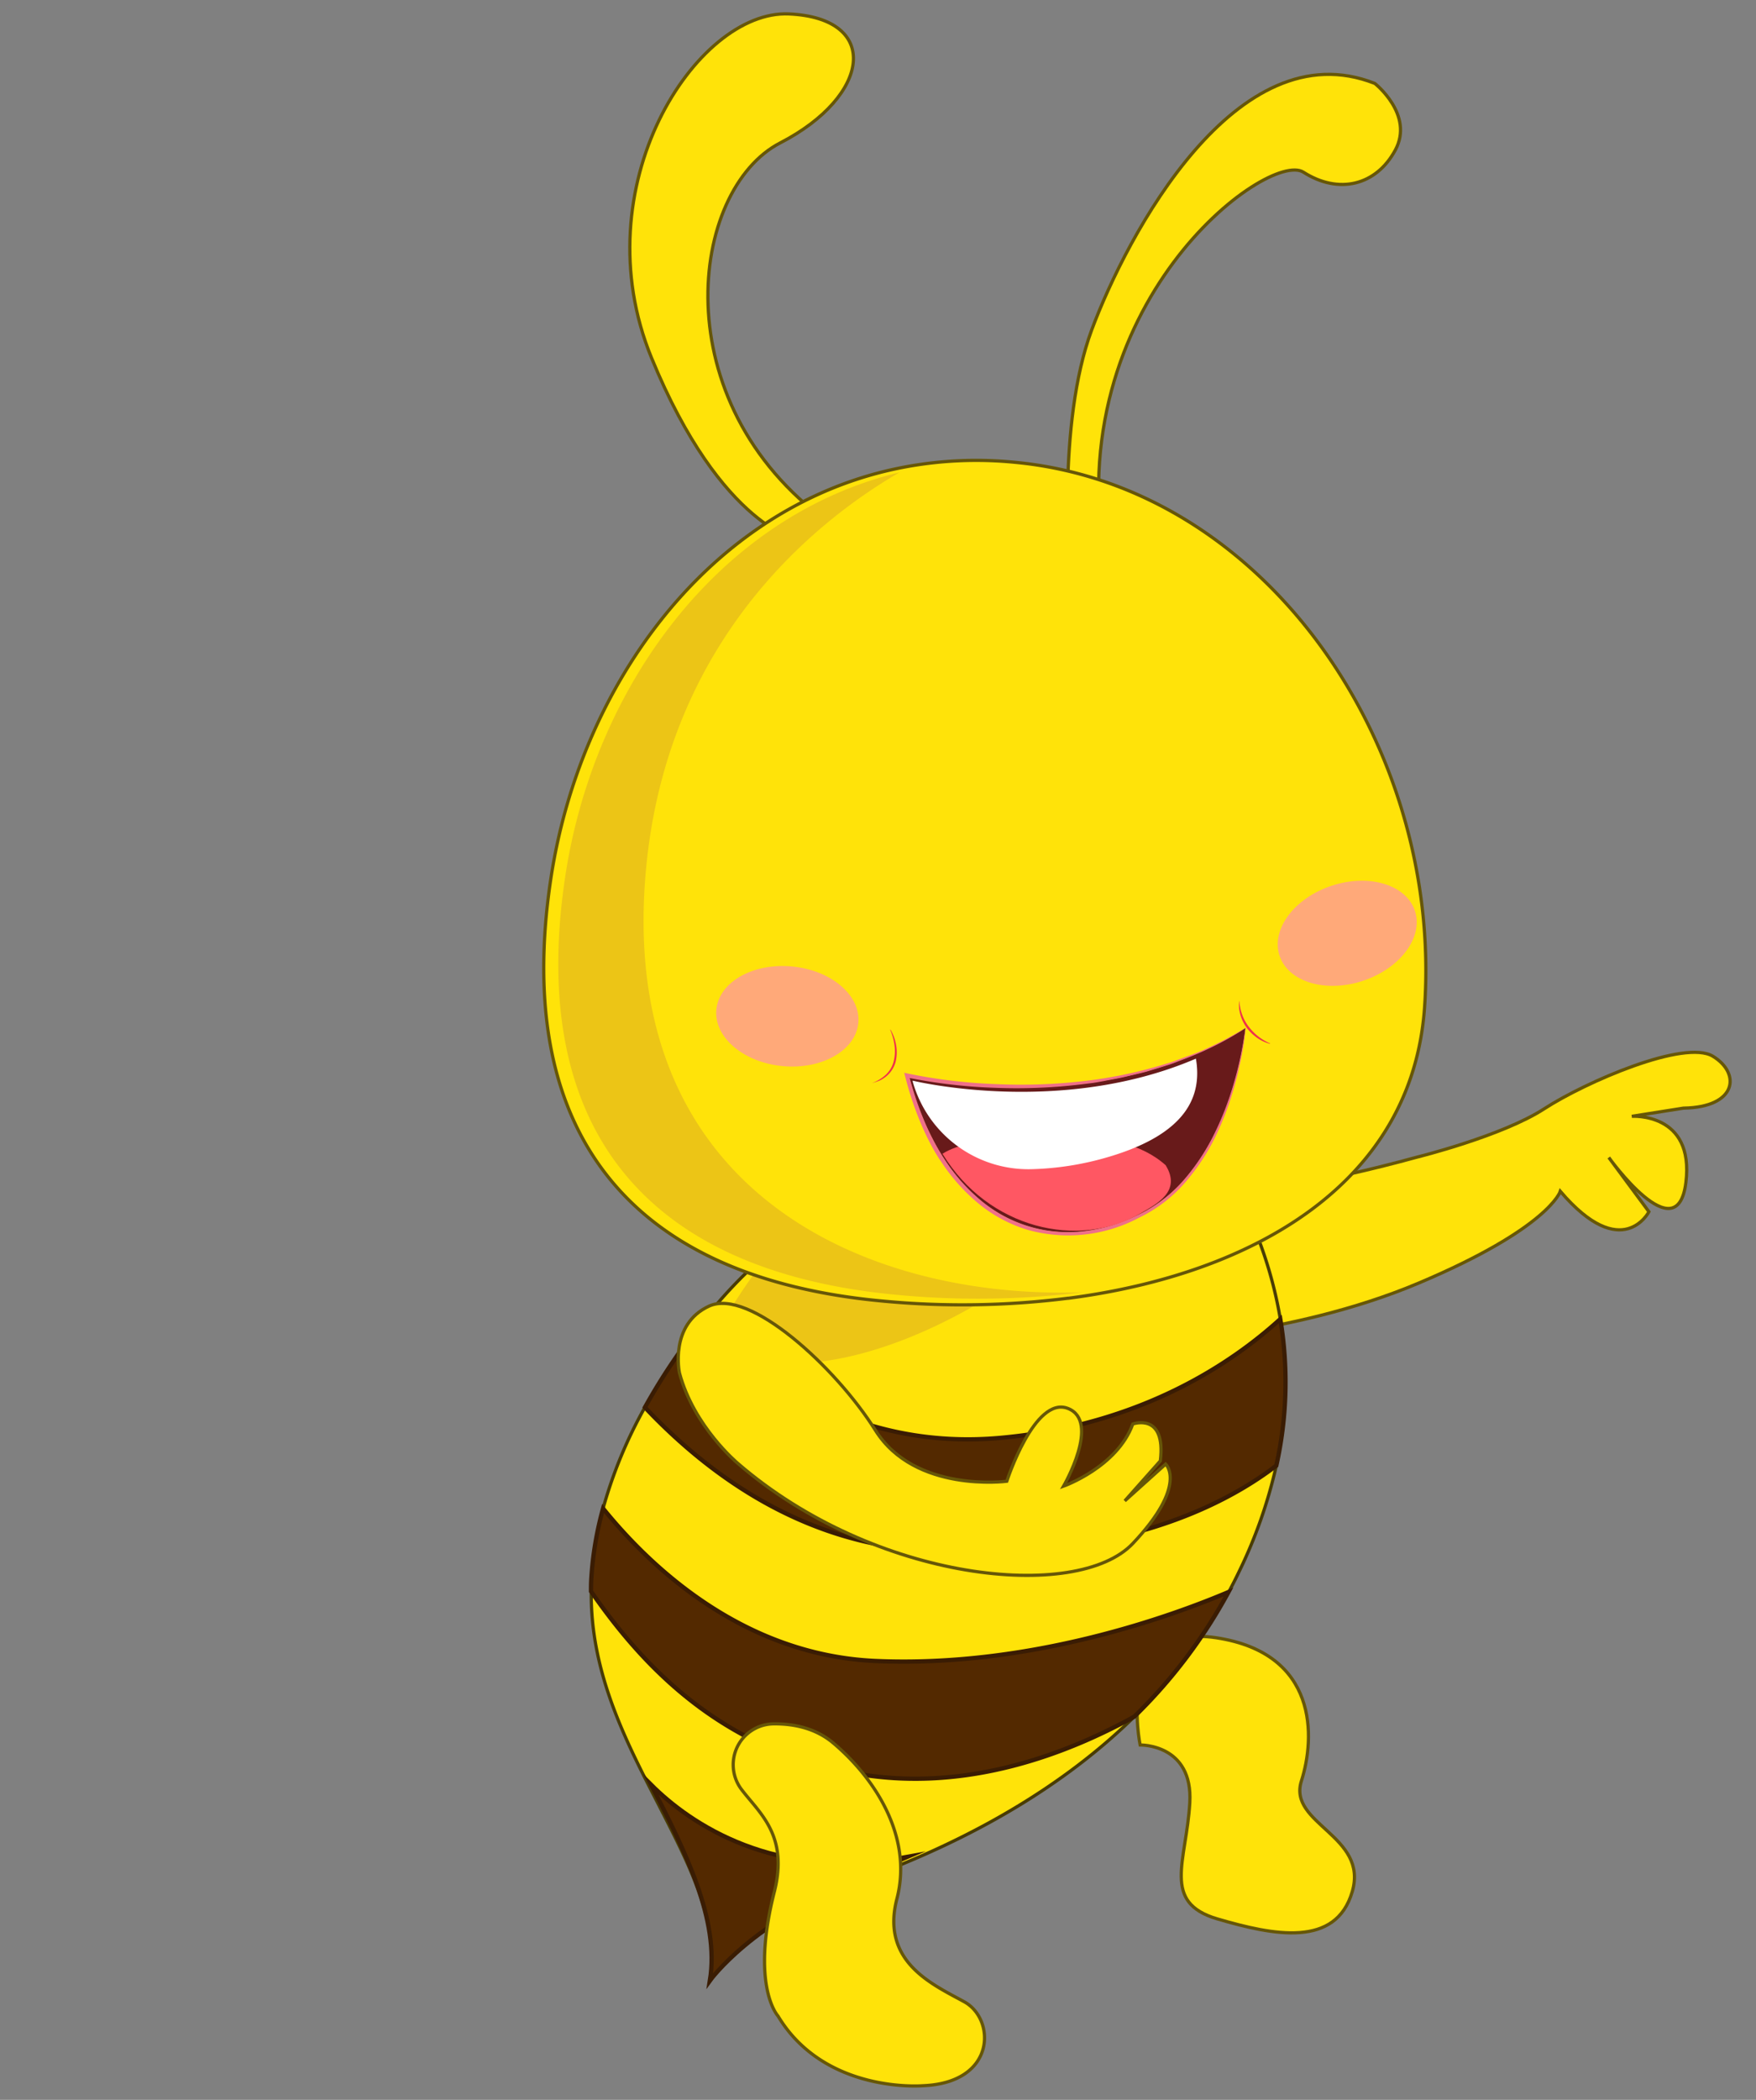 <svg id="ff87fd78-5aa1-43dd-94ee-6c40a4c80b1a" data-name="Layer 1" xmlns="http://www.w3.org/2000/svg" width="410" height="490" viewBox="0 0 410 490">
  <rect x="0" y="0" width="410" height="490" fill="#808080" stroke="none"/>
  <defs>
    <style>
      .b6149866-eb52-4706-936c-6ac77db0056b, .fe4d66a6-57b0-418b-91c9-a38b0c2c389f {
        fill: #ffe309;
        stroke-width: 0.75px;
      }

      .b6149866-eb52-4706-936c-6ac77db0056b {
        stroke: #665608;
      }

      .b6149866-eb52-4706-936c-6ac77db0056b, .b8e91536-20db-4c3b-91f6-f1d8a08620ae, .fe4d66a6-57b0-418b-91c9-a38b0c2c389f {
        stroke-miterlimit: 10;
      }

      .fe4d66a6-57b0-418b-91c9-a38b0c2c389f {
        stroke: #493c05;
      }

      .bf627be5-698b-4d9a-95ed-de41cadedcc3 {
        fill: #ecc516;
      }

      .b8e91536-20db-4c3b-91f6-f1d8a08620ae {
        fill: #532900;
        stroke: #3a1c03;
      }

      .f415df0d-8634-4df9-9267-480c874f7983 {
        fill: #681a1a;
      }

      .a49390be-d803-4f1b-ac81-d81def4d9447 {
        fill: #ef7089;
      }

      .b1d6aa15-ad55-4b29-9751-19450a616f5f {
        fill: #ff5763;
      }

      .b33484ea-26cc-4107-a756-0c04c676a93a {
        fill: #fff;
      }

      .fd3a2a23-d862-4dcb-8fab-8c57f2a4e74c {
        fill: #ef304c;
      }

      .e8df3125-3c8b-4a17-b9b8-25528cee471f {
        fill: #ffa979;
      }
    </style>
  </defs>
  <g>
    <path class="b6149866-eb52-4706-936c-6ac77db0056b" d="M266.21,407.19s12.38-.28,11.59,13.47-6.68,23.28,6.45,27.12,27.64,6.77,31.48-6.36-15.1-15.76-11.87-25.84,4-29.78-19.88-33.41S266.21,407.19,266.21,407.19Z"/>
    <g>
      <path class="b6149866-eb52-4706-936c-6ac77db0056b" d="M187,126.28s-18.49-2.8-34.89-42.8S162.61,2.29,184.18,3.25s19.22,19.14-2,30.09-27.46,60.47,11.17,88.5C193.31,121.84,214.17,145.21,187,126.28Z"/>
      <path class="b6149866-eb52-4706-936c-6ac77db0056b" d="M249.8,133.22S246.71,99,254.89,77,288.66,6.69,321,19.47c0,0,9.25,7.28,4.78,15.56s-13.22,10.41-21.45,5.15S247.1,71,258.1,131.84C258.1,131.84,255.77,148.47,249.8,133.22Z"/>
      <path class="b6149866-eb52-4706-936c-6ac77db0056b" d="M276.19,275.73s6.67,7.43,54.84-5.76c0,0,19.73-4.89,29.48-11.21s32.84-16.29,39.43-12.28,5.6,11.92-6.88,12.1L381,260.49s14.66-1,12.63,15.45-18-5.84-18-5.84L385,282.76s-6.23,12.16-20.69-4.77c0,0-2.62,8.55-33,21.39s-65.15,13.86-65.15,13.86Z"/>
      <path class="fe4d66a6-57b0-418b-91c9-a38b0c2c389f" d="M279.27,261.51c10.45,15.52,17.1,30.82,19.66,46.29A89.4,89.4,0,0,1,298,342l0,0a113.17,113.17,0,0,1-8.82,25c-.72,1.51-1.48,3-2.29,4.47a120.77,120.77,0,0,1-22,29.08c-17.25,16.9-37.53,27.49-53.67,34.2-3.85,1.62-7.48,3-10.73,4.18-24.51,9-34.72,23.22-34.72,23.22,2.31-14.29-5.49-28.26-13.37-43.7-7.24-14.06-14.58-29.33-14.35-47.15,0-.92,0-1.85.06-2.81A79.1,79.1,0,0,1,140.81,352a106.33,106.33,0,0,1,9.71-23.51,4.79,4.79,0,0,1,.34-.59,141.94,141.94,0,0,1,13.26-19.6,112.47,112.47,0,0,1,9.42-10.61c21.59-20.49,12.16-41.75,12.16-41.75L265.18,243A208.9,208.9,0,0,1,279.27,261.51Z"/>
      <path class="bf627be5-698b-4d9a-95ed-de41cadedcc3" d="M276.15,259.91c-6.79,12.06-17.79,22.73-32.39,33.93-30.23,23.19-63.69,30.91-76.85,18.21a112.32,112.32,0,0,1,10.82-17,88.05,88.05,0,0,1,7.82-9.12c18-17.47,9-36.83,9-36.83l68.87-8.43C268.26,246.43,272.33,254.29,276.15,259.91Z"/>
      <path class="b8e91536-20db-4c3b-91f6-f1d8a08620ae" d="M211.63,433.36c-3.85,1.62-7.91,4.4-11.16,5.6-24.51,9-34.72,23.22-34.72,23.22,2.31-14.29-5.82-30.26-13.71-45.7C161.14,425.57,180.93,439.14,211.63,433.36Z"/>
      <path class="b8e91536-20db-4c3b-91f6-f1d8a08620ae" d="M298.93,307.8A89.4,89.4,0,0,1,298,342l0,0c-11.95,9.17-37.69,22.82-82.58,19.75-27.58-1.92-49.11-16.7-64.84-33.34a143.13,143.13,0,0,1,13.6-20.19c12.57,13,36,30.34,69.43,27.3C266.27,332.57,287.58,318.14,298.93,307.8Z"/>
      <path class="b8e91536-20db-4c3b-91f6-f1d8a08620ae" d="M286.83,371.5a120.77,120.77,0,0,1-22,29.08c-15.41,8.52-39,17.72-64.43,13.37-31.12-5.25-49.62-24.15-62.41-42.62,0-.92,0-1.85.06-2.81A79.1,79.1,0,0,1,140.81,352c11,13.59,32.56,34.11,63.39,35.58C240.67,389.26,274.18,376.87,286.83,371.5Z"/>
      <g>
        <path class="b6149866-eb52-4706-936c-6ac77db0056b" d="M332.62,235c-2.83,41.13-39.95,62.32-83.13,67.94a.16.16,0,0,1-.13,0,197.39,197.39,0,0,1-43.42.65c-58.61-5.45-86.14-39.1-77.39-98.14,6.56-44.38,35.62-85.16,78.15-95.5a90.86,90.86,0,0,1,30.08-2.09C295.43,113.31,336.83,174.05,332.62,235Z"/>
        <path class="bf627be5-698b-4d9a-95ed-de41cadedcc3" d="M252.81,301.54a199.79,199.79,0,0,1-43.41.61c-58.62-5.46-86.17-38.83-77.47-97.33,6.52-44,35.55-84.36,78.07-94.58-19.13,11.11-55.48,39.42-59.42,95.73C145.44,279.09,203.34,303.3,252.81,301.54Z"/>
        <g>
          <g>
            <g>
              <g>
                <path class="f415df0d-8634-4df9-9267-480c874f7983" d="M290.8,239.89S289,259.4,278.22,273.2a34.52,34.52,0,0,1-10.68,9.41c-16,8.92-35.34,6.39-47.32-12.48-.29-.39-.52-.81-.78-1.24a67.77,67.77,0,0,1-7.15-17.52s35.32,8.17,67-5.43A77.84,77.84,0,0,0,290.8,239.89Z"/>
                <path class="a49390be-d803-4f1b-ac81-d81def4d9447" d="M290.82,239.85a55.65,55.65,0,0,1-.92,6.54c-.43,2.15-.9,4.29-1.49,6.4a71.2,71.2,0,0,1-4.57,12.34,49.86,49.86,0,0,1-7.3,11,33.35,33.35,0,0,1-10.55,8A35.21,35.21,0,0,1,240,287a33.12,33.12,0,0,1-11.75-6.34,43.69,43.69,0,0,1-8.77-10l0,.06a47.26,47.26,0,0,1-2.62-4.57q-1.17-2.31-2.15-4.71a75.64,75.64,0,0,1-3.25-9.81l-.35-1.3,1.34.28a123.44,123.44,0,0,0,20,2.36,128.09,128.09,0,0,0,20.16-.65,104.81,104.81,0,0,0,19.74-4.12,24.87,24.87,0,0,0,2.39-.81l2.38-.87c1.59-.56,3.16-1.17,4.69-1.88A83.28,83.28,0,0,0,290.82,239.85Zm-.05.08a68.72,68.72,0,0,1-8.83,4.9c-1.53.74-3.1,1.38-4.68,2l-2.37.91a25.12,25.12,0,0,1-2.39.85l-4.86,1.49c-1.63.43-3.29.79-4.93,1.19s-3.33.64-5,1c-.83.14-1.66.31-2.5.43l-2.52.31a127.14,127.14,0,0,1-20.27.83,124.25,124.25,0,0,1-20.16-2.31l.11-.11a74.67,74.67,0,0,0,3.24,9.67,56.15,56.15,0,0,0,4.68,9.05h0a43.33,43.33,0,0,0,8.54,9.82,31.7,31.7,0,0,0,24.33,7.33,37.89,37.89,0,0,0,12.46-3.74,33,33,0,0,0,10.41-7.78,49.59,49.59,0,0,0,7.31-10.82,71.06,71.06,0,0,0,4.74-12.19A82.38,82.38,0,0,0,290.77,239.93Z"/>
              </g>
              <path class="b1d6aa15-ad55-4b29-9751-19450a616f5f" d="M272.17,271.91c3.74,6.11-2.05,9-5.94,11.27-14.43,8.36-35.47,3.6-46.18-13.95,3.59-2.24,9.8-3.8,20.45-1.78C240.5,267.45,260.53,261.5,272.17,271.91Z"/>
              <path class="b33484ea-26cc-4107-a756-0c04c676a93a" d="M258.91,269.94a69.24,69.24,0,0,1-18.13,2.89,28.05,28.05,0,0,1-27.68-20.45l0-.21s34.41,8.47,66.13-5.14C280.66,255.48,277.44,264.45,258.91,269.94Z"/>
            </g>
            <path class="fd3a2a23-d862-4dcb-8fab-8c57f2a4e74c" d="M207.91,240.24a10.79,10.79,0,0,1,1.32,3.61,9.66,9.66,0,0,1-.11,3.93,6.61,6.61,0,0,1-2.13,3.33,7.09,7.09,0,0,1-1.66,1.06,17.77,17.77,0,0,1-1.83.6v0a9.48,9.48,0,0,0,3.23-1.9,6.43,6.43,0,0,0,1.92-3.18,9.86,9.86,0,0,0,.2-3.75,13.91,13.91,0,0,0-1-3.64Z"/>
            <path class="fd3a2a23-d862-4dcb-8fab-8c57f2a4e74c" d="M296.53,243.57a9.35,9.35,0,0,1-3-1.38,11,11,0,0,1-2.39-2.29,9.67,9.67,0,0,1-1.5-3,10.12,10.12,0,0,1-.33-1.62,11.24,11.24,0,0,1,0-1.64h.05a11.82,11.82,0,0,0,.67,3.12,10.1,10.1,0,0,0,1.53,2.81,12.35,12.35,0,0,0,5,3.92Z"/>
          </g>
          <ellipse class="e8df3125-3c8b-4a17-b9b8-25528cee471f" cx="183.82" cy="237.13" rx="11.68" ry="16.65" transform="translate(-69.32 398.19) rotate(-84.68)"/>
          <ellipse class="e8df3125-3c8b-4a17-b9b8-25528cee471f" cx="314.57" cy="217.76" rx="16.65" ry="11.68" transform="translate(-52.57 110.13) rotate(-18.35)"/>
        </g>
      </g>
      <path class="b6149866-eb52-4706-936c-6ac77db0056b" d="M158.64,320.36s-2.42-11.31,6.94-15.59,29.58,14.29,38.82,29,30.67,11.88,30.67,11.88,6.49-20,14.26-17-1,18.14-1,18.14,12.52-4.43,16.16-14.5c0,0,7.81-2.82,6.43,8.61l-8.3,9.33,9.55-8.59s5.27,4.86-7.69,18.55-60.15,9-92.25-18.75C172.25,341.44,162,332.93,158.64,320.36Z"/>
      <path class="b6149866-eb52-4706-936c-6ac77db0056b" d="M173,417.39a9.54,9.54,0,0,1,7.61-15.13c4.41-.05,9.71.87,14,4.52,9.26,7.81,18.64,21.48,14.81,36.27s8.35,20,15.73,24.07,7.48,18.91-9.66,19.58c0,0-22.9,1.95-33.84-16.27,0,0-6.44-6.88-.89-28.85C184.22,428.14,177.22,423.05,173,417.39Z"/>
    </g>
  </g>
</svg>
